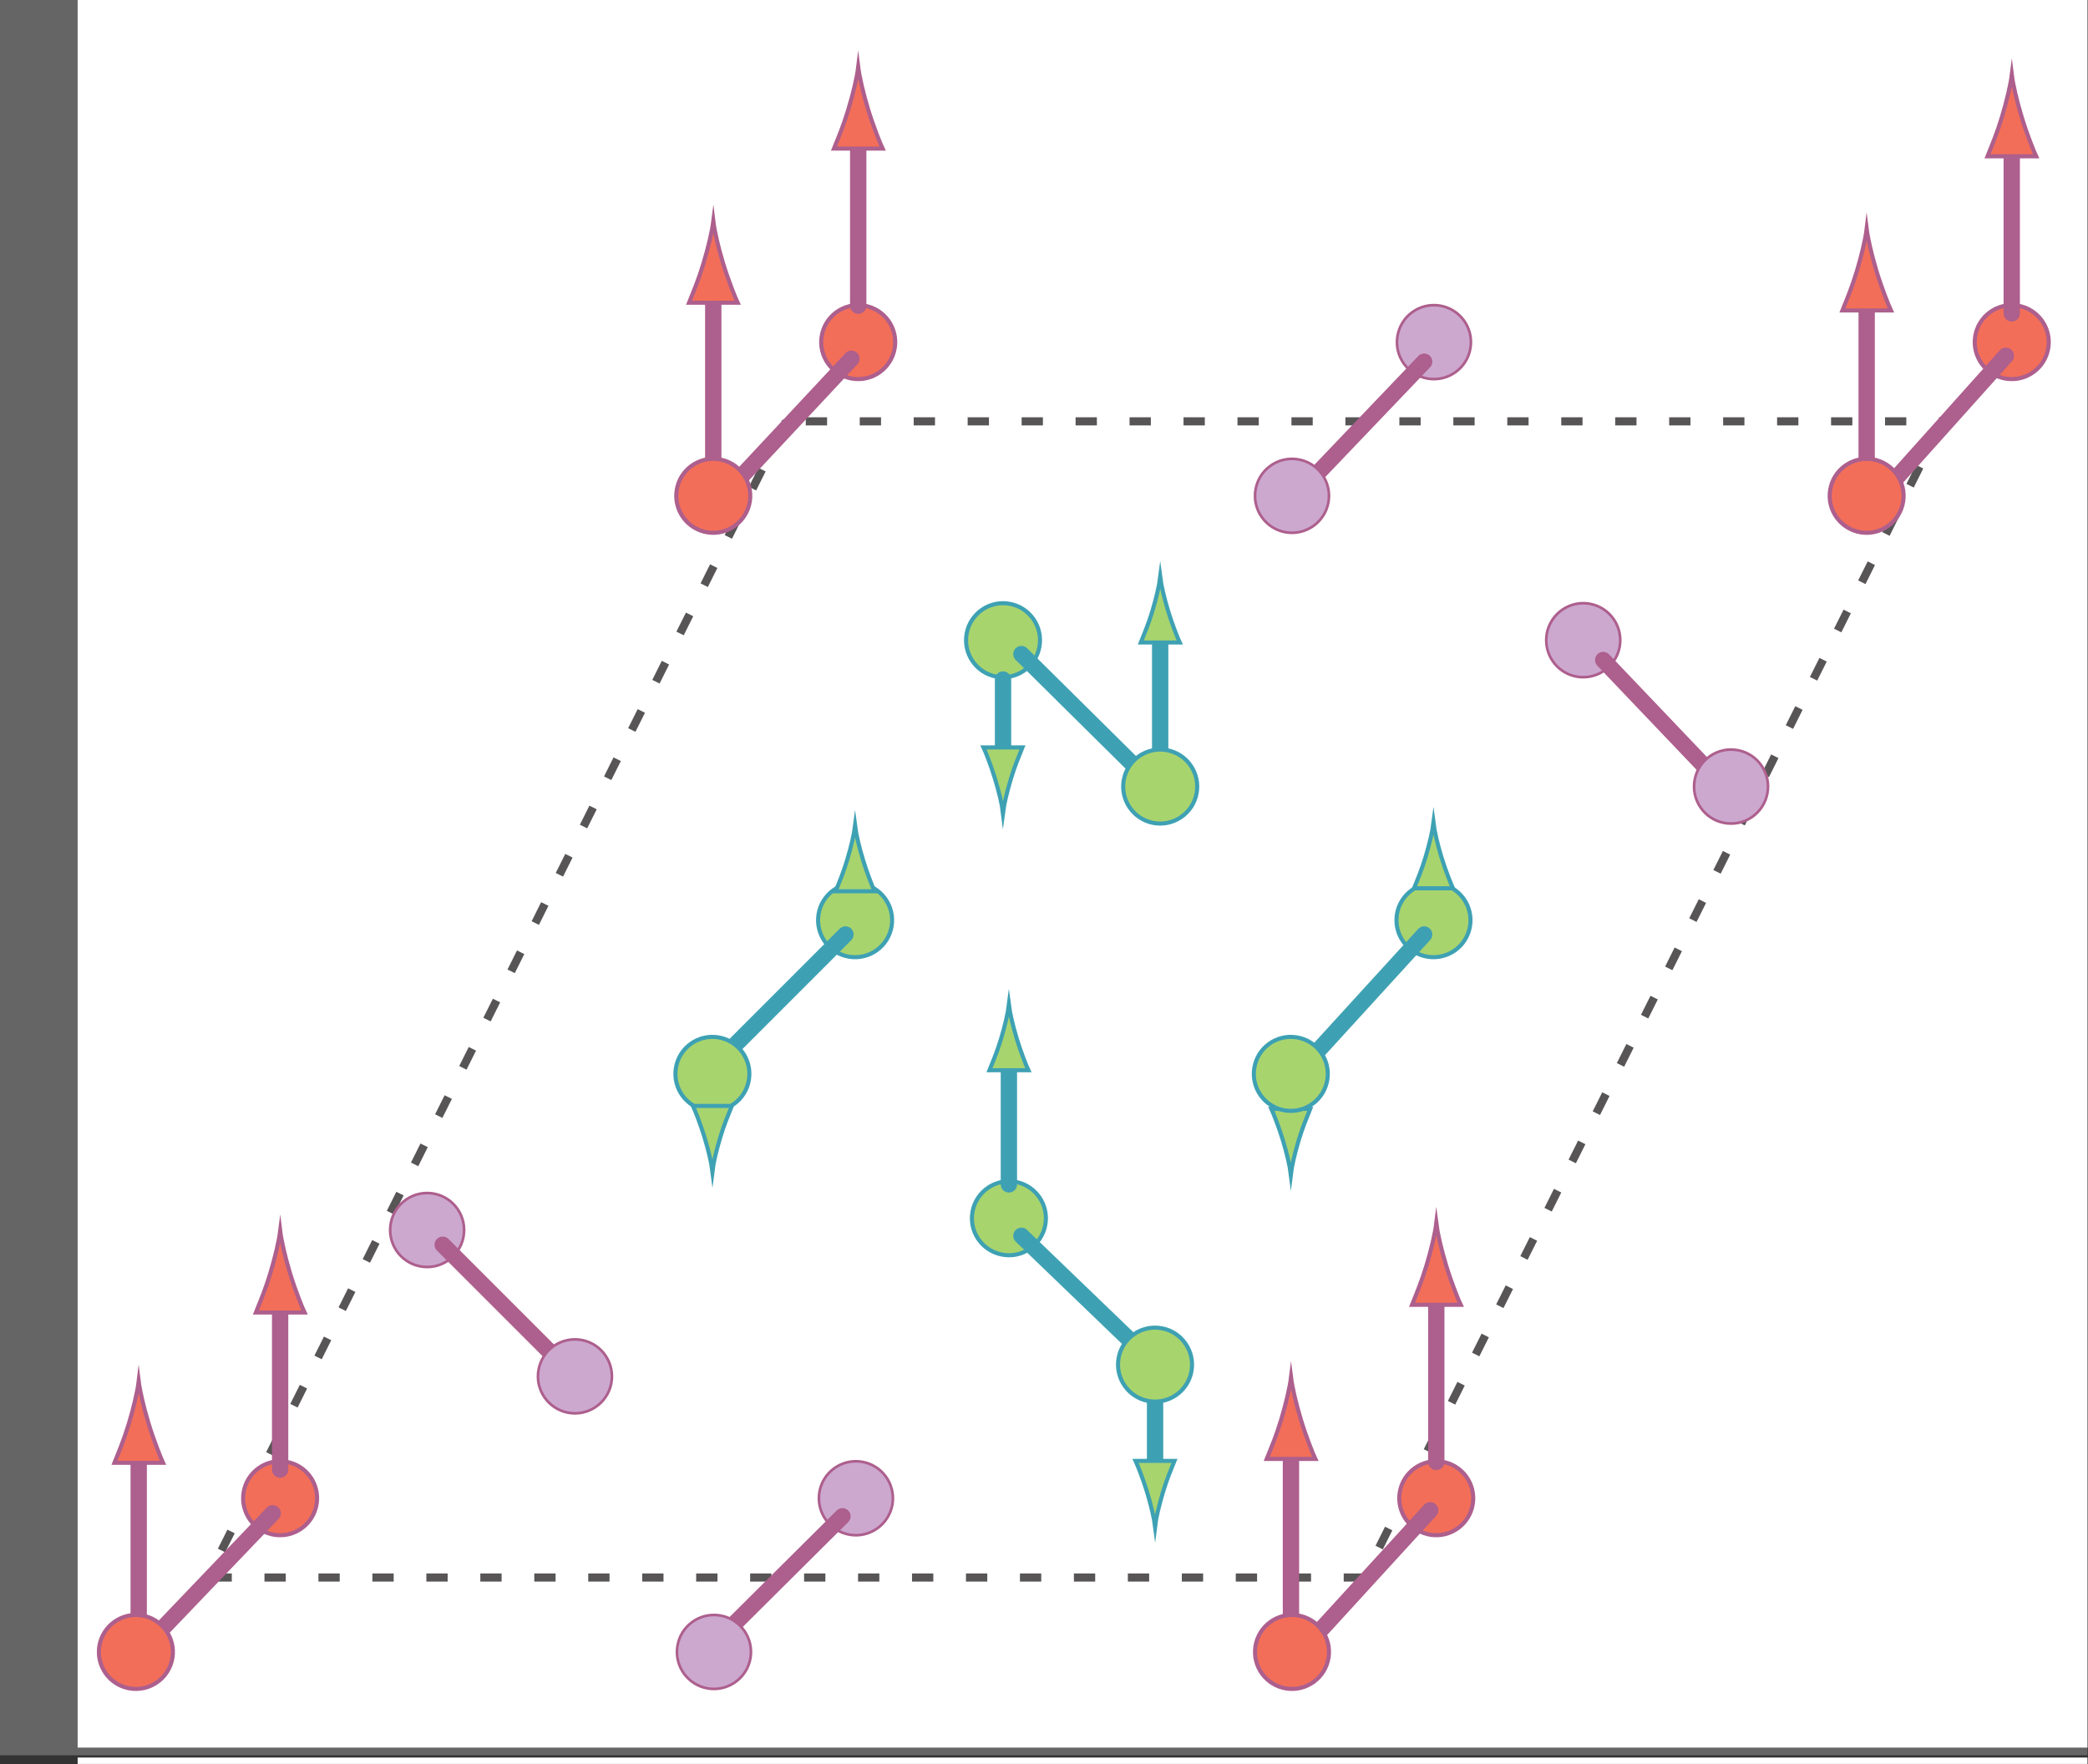 <?xml version="1.0" encoding="UTF-8" standalone="no"?>
<svg
   xmlns:dc="http://purl.org/dc/elements/1.1/"
   xmlns:cc="http://creativecommons.org/ns#"
   xmlns:rdf="http://www.w3.org/1999/02/22-rdf-syntax-ns#"
   xmlns:svg="http://www.w3.org/2000/svg"
   xmlns="http://www.w3.org/2000/svg"
   viewBox="0 0 170.417 144"
   height="144"
   width="170.417"
   xml:space="preserve"
   id="svg2"
   version="1.1"><rect x="0" y="0" width="170.417" height="144" fill="#333333" stroke="none"/><defs
     id="defs6"><clipPath
       id="clipPath22"
       clipPathUnits="userSpaceOnUse"><path
         id="path20"
         d="M 0,0 H 128 V 108 H 0 Z" /></clipPath><clipPath
       id="clipPath34"
       clipPathUnits="userSpaceOnUse"><path
         id="path32"
         d="M 0,0 H 128 V 108 H 0 Z" /></clipPath><clipPath
       id="clipPath138"
       clipPathUnits="userSpaceOnUse"><path
         id="path136"
         d="M 5.934,0 H 127.813 V 103.531 H 5.934 Z" /></clipPath><clipPath
       id="clipPath148"
       clipPathUnits="userSpaceOnUse"><path
         id="path146"
         d="M 0,0 H 128 V 108 H 0 Z" /></clipPath><clipPath
       id="clipPath200"
       clipPathUnits="userSpaceOnUse"><path
         id="path198"
         d="M 0,0 H 128 V 108 H 0 Z" /></clipPath><clipPath
       id="clipPath222"
       clipPathUnits="userSpaceOnUse"><path
         id="path220"
         d="M 0,0 H 128 V 108 H 0 Z" /></clipPath><clipPath
       id="clipPath254"
       clipPathUnits="userSpaceOnUse"><path
         id="path252"
         d="M 0,0 H 128 V 108 H 0 Z" /></clipPath><clipPath
       id="clipPath276"
       clipPathUnits="userSpaceOnUse"><path
         id="path274"
         d="M 0,0 H 128 V 108 H 0 Z" /></clipPath><clipPath
       id="clipPath308"
       clipPathUnits="userSpaceOnUse"><path
         id="path306"
         d="M 0,0 H 128 V 108 H 0 Z" /></clipPath><clipPath
       id="clipPath374"
       clipPathUnits="userSpaceOnUse"><path
         id="path372"
         d="M 0,0 H 128 V 108 H 0 Z" /></clipPath><clipPath
       id="clipPath446"
       clipPathUnits="userSpaceOnUse"><path
         id="path444"
         d="M 0,0 H 128 V 108 H 0 Z" /></clipPath><clipPath
       id="clipPath466"
       clipPathUnits="userSpaceOnUse"><path
         id="path464"
         d="M 0,0 H 128 V 108 H 0 Z" /></clipPath><clipPath
       id="clipPath478"
       clipPathUnits="userSpaceOnUse"><path
         id="path476"
         d="M 0,0 H 128 V 108 H 0 Z" /></clipPath></defs><g
     transform="scale(1.333)"
     id="g10"><g
       id="g12"><g
         id="g14"><g
           id="g16"><g
             clip-path="url(#clipPath22)"
             id="g18"><g
               id="g24"><g
                 id="g26"><g
                   id="g28"><g
                     clip-path="url(#clipPath34)"
                     id="g30"><g
                       id="g36"><path
                         id="path38"
                         style="fill:#ffffff;fill-opacity:1;fill-rule:nonzero;stroke:none"
                         d="M 4.754,0 H 127.813 V 107 H 4.754 Z" /></g></g></g></g></g></g></g></g><path
         id="path40"
         style="fill:#8cc63f;fill-opacity:1;fill-rule:evenodd;stroke:none"
         d="m 54.594,56.695 c -0.196,1.235 -1.356,2.078 -2.594,1.883 -1.234,-0.195 -2.078,-1.359 -1.883,-2.594 0.199,-1.234 1.36,-2.078 2.594,-1.882 1.234,0.195 2.078,1.359 1.883,2.593" /><g
         transform="scale(1,-1)"
         id="g42"><path
           id="path44"
           style="fill:none;stroke:#00839b;stroke-width:0.25;stroke-linecap:butt;stroke-linejoin:miter;stroke-miterlimit:10;stroke-dasharray:none;stroke-opacity:1"
           d="m 54.594,-56.695 c -0.196,-1.235 -1.356,-2.078 -2.594,-1.883 -1.234,0.195 -2.078,1.359 -1.883,2.594 0.199,1.234 1.36,2.078 2.594,1.882 1.234,-0.195 2.078,-1.359 1.883,-2.593 z" /></g><g
         transform="scale(1,-1)"
         id="g46"><path
           id="path48"
           style="fill:none;stroke:#231f20;stroke-width:0.5;stroke-linecap:butt;stroke-linejoin:miter;stroke-miterlimit:10;stroke-dasharray:1.304, 2;stroke-dashoffset:0;stroke-opacity:1"
           d="M 48.133,-25.797 12.738,-96.586 h 70.789 l 35.395,70.789 z" /></g><path
         id="path50"
         style="fill:#bc8cbf;fill-opacity:1;fill-rule:evenodd;stroke:none"
         d="m 90.035,21.301 c -0.195,1.234 -1.355,2.078 -2.594,1.883 -1.234,-0.196 -2.078,-1.356 -1.879,-2.59 0.196,-1.239 1.356,-2.078 2.59,-1.883 1.235,0.195 2.078,1.355 1.883,2.59" /><g
         transform="scale(1,-1)"
         id="g52"><path
           id="path54"
           style="fill:none;stroke:#932b69;stroke-width:0.163;stroke-linecap:butt;stroke-linejoin:miter;stroke-miterlimit:10;stroke-dasharray:none;stroke-opacity:1"
           d="m 90.035,-21.301 c -0.195,-1.234 -1.355,-2.078 -2.594,-1.883 -1.234,0.196 -2.078,1.356 -1.879,2.59 0.196,1.239 1.356,2.078 2.59,1.883 1.235,-0.195 2.078,-1.355 1.883,-2.59 z" /></g><path
         id="path56"
         style="fill:#ef4023;fill-opacity:1;fill-rule:evenodd;stroke:none"
         d="m 125.414,21.301 c -0.195,1.234 -1.355,2.078 -2.594,1.883 -1.234,-0.196 -2.078,-1.356 -1.882,-2.59 0.195,-1.239 1.359,-2.078 2.593,-1.883 1.235,0.195 2.078,1.355 1.883,2.59" /><g
         transform="scale(1,-1)"
         id="g58"><path
           id="path60"
           style="fill:none;stroke:#932b69;stroke-width:0.25;stroke-linecap:butt;stroke-linejoin:miter;stroke-miterlimit:10;stroke-dasharray:none;stroke-opacity:1"
           d="m 125.414,-21.301 c -0.195,-1.234 -1.355,-2.078 -2.594,-1.883 -1.234,0.196 -2.078,1.356 -1.882,2.59 0.195,1.239 1.359,2.078 2.593,1.883 1.235,-0.195 2.078,-1.355 1.883,-2.59 z" /></g><path
         id="path62"
         style="fill:#bc8cbf;fill-opacity:1;fill-rule:evenodd;stroke:none"
         d="m 96.504,41.422 c -1.227,-0.238 -2.027,-1.43 -1.789,-2.656 0.238,-1.227 1.43,-2.032 2.656,-1.793 1.227,0.238 2.031,1.429 1.793,2.656 -0.242,1.226 -1.43,2.031 -2.66,1.793" /><g
         transform="scale(1,-1)"
         id="g64"><path
           id="path66"
           style="fill:none;stroke:#932b69;stroke-width:0.163;stroke-linecap:butt;stroke-linejoin:miter;stroke-miterlimit:10;stroke-dasharray:none;stroke-opacity:1"
           d="m 96.504,-41.422 c -1.227,0.238 -2.027,1.43 -1.789,2.656 0.238,1.227 1.43,2.032 2.656,1.793 1.227,-0.238 2.031,-1.429 1.793,-2.656 -0.242,-1.226 -1.43,-2.031 -2.66,-1.793 z" /></g><path
         id="path68"
         style="fill:#8cc63f;fill-opacity:1;fill-rule:evenodd;stroke:none"
         d="m 60.98,41.422 c -1.226,-0.238 -2.027,-1.43 -1.789,-2.656 0.239,-1.227 1.426,-2.032 2.653,-1.793 1.23,0.238 2.031,1.429 1.793,2.656 -0.239,1.226 -1.43,2.031 -2.657,1.793" /><g
         transform="scale(1,-1)"
         id="g70"><path
           id="path72"
           style="fill:none;stroke:#00839b;stroke-width:0.25;stroke-linecap:butt;stroke-linejoin:miter;stroke-miterlimit:10;stroke-dasharray:none;stroke-opacity:1"
           d="m 60.98,-41.422 c -1.226,0.238 -2.027,1.43 -1.789,2.656 0.239,1.227 1.426,2.032 2.653,1.793 1.23,-0.238 2.031,-1.429 1.793,-2.656 -0.239,-1.226 -1.43,-2.031 -2.657,-1.793 z" /></g><path
         id="path74"
         style="fill:#ef4023;fill-opacity:1;fill-rule:evenodd;stroke:none"
         d="m 54.785,21.301 c -0.199,1.234 -1.359,2.078 -2.594,1.883 -1.234,-0.196 -2.078,-1.356 -1.882,-2.59 0.195,-1.239 1.355,-2.078 2.589,-1.883 1.239,0.195 2.082,1.355 1.887,2.59" /><g
         transform="scale(1,-1)"
         id="g76"><path
           id="path78"
           style="fill:none;stroke:#932b69;stroke-width:0.25;stroke-linecap:butt;stroke-linejoin:miter;stroke-miterlimit:10;stroke-dasharray:none;stroke-opacity:1"
           d="m 54.785,-21.301 c -0.199,-1.234 -1.359,-2.078 -2.594,-1.883 -1.234,0.196 -2.078,1.356 -1.882,2.59 0.195,1.239 1.355,2.078 2.589,1.883 1.239,-0.195 2.082,-1.355 1.887,-2.59 z" /></g><path
         id="path80"
         style="fill:#8cc63f;fill-opacity:1;fill-rule:evenodd;stroke:none"
         d="m 90.008,56.695 c -0.196,1.235 -1.356,2.078 -2.594,1.883 -1.234,-0.195 -2.078,-1.359 -1.883,-2.594 0.196,-1.234 1.36,-2.078 2.594,-1.882 1.234,0.195 2.078,1.359 1.883,2.593" /><g
         transform="scale(1,-1)"
         id="g82"><path
           id="path84"
           style="fill:none;stroke:#00839b;stroke-width:0.25;stroke-linecap:butt;stroke-linejoin:miter;stroke-miterlimit:10;stroke-dasharray:none;stroke-opacity:1"
           d="m 90.008,-56.695 c -0.196,-1.235 -1.356,-2.078 -2.594,-1.883 -1.234,0.195 -2.078,1.359 -1.883,2.594 0.196,1.234 1.36,2.078 2.594,1.882 1.234,-0.195 2.078,-1.359 1.883,-2.593 z" /></g><path
         id="path86"
         style="fill:#8cc63f;fill-opacity:1;fill-rule:evenodd;stroke:none"
         d="m 61.344,76.812 c -1.231,-0.238 -2.032,-1.425 -1.793,-2.652 0.238,-1.23 1.429,-2.031 2.656,-1.793 1.227,0.238 2.031,1.43 1.789,2.656 -0.238,1.227 -1.426,2.032 -2.652,1.789" /><g
         transform="scale(1,-1)"
         id="g88"><path
           id="path90"
           style="fill:none;stroke:#00839b;stroke-width:0.25;stroke-linecap:butt;stroke-linejoin:miter;stroke-miterlimit:10;stroke-dasharray:none;stroke-opacity:1"
           d="m 61.344,-76.812 c -1.231,0.238 -2.032,1.425 -1.793,2.652 0.238,1.23 1.429,2.031 2.656,1.793 1.227,-0.238 2.031,-1.43 1.789,-2.656 -0.238,-1.227 -1.426,-2.032 -2.652,-1.789 z" /></g><path
         id="path92"
         style="fill:#bc8cbf;fill-opacity:1;fill-rule:evenodd;stroke:none"
         d="m 25.719,77.531 c -1.227,-0.234 -2.028,-1.426 -1.789,-2.652 0.238,-1.231 1.429,-2.031 2.656,-1.793 1.226,0.238 2.027,1.43 1.789,2.656 -0.238,1.227 -1.426,2.031 -2.656,1.789" /><g
         transform="scale(1,-1)"
         id="g94"><path
           id="path96"
           style="fill:none;stroke:#932b69;stroke-width:0.163;stroke-linecap:butt;stroke-linejoin:miter;stroke-miterlimit:10;stroke-dasharray:none;stroke-opacity:1"
           d="m 25.719,-77.531 c -1.227,0.234 -2.028,1.426 -1.789,2.652 0.238,1.231 1.429,2.031 2.656,1.793 1.226,-0.238 2.027,-1.43 1.789,-2.656 -0.238,-1.227 -1.426,-2.031 -2.656,-1.789 z" /></g><path
         id="path98"
         style="fill:#ef4023;fill-opacity:1;fill-rule:evenodd;stroke:none"
         d="m 19.387,92.086 c -0.196,1.234 -1.356,2.078 -2.59,1.883 -1.235,-0.196 -2.078,-1.356 -1.883,-2.59 0.195,-1.234 1.356,-2.078 2.59,-1.883 1.238,0.195 2.082,1.356 1.883,2.59" /><g
         transform="scale(1,-1)"
         id="g100"><path
           id="path102"
           style="fill:none;stroke:#932b69;stroke-width:0.25;stroke-linecap:butt;stroke-linejoin:miter;stroke-miterlimit:10;stroke-dasharray:none;stroke-opacity:1"
           d="m 19.387,-92.086 c -0.196,-1.234 -1.356,-2.078 -2.59,-1.883 -1.235,0.196 -2.078,1.356 -1.883,2.59 0.195,1.234 1.356,2.078 2.59,1.883 1.238,-0.195 2.082,-1.356 1.883,-2.59 z" /></g><path
         id="path104"
         style="fill:#bc8cbf;fill-opacity:1;fill-rule:evenodd;stroke:none"
         d="m 54.645,92.086 c -0.2,1.234 -1.36,2.078 -2.594,1.883 -1.235,-0.196 -2.078,-1.356 -1.883,-2.59 0.195,-1.234 1.355,-2.078 2.59,-1.883 1.234,0.195 2.078,1.356 1.887,2.59" /><g
         transform="scale(1,-1)"
         id="g106"><path
           id="path108"
           style="fill:none;stroke:#932b69;stroke-width:0.163;stroke-linecap:butt;stroke-linejoin:miter;stroke-miterlimit:10;stroke-dasharray:none;stroke-opacity:1"
           d="m 54.645,-92.086 c -0.2,-1.234 -1.36,-2.078 -2.594,-1.883 -1.235,0.196 -2.078,1.356 -1.883,2.59 0.195,1.234 1.355,2.078 2.59,1.883 1.234,-0.195 2.078,-1.356 1.887,-2.59 z" /></g><path
         id="path110"
         style="fill:#ef4023;fill-opacity:1;fill-rule:evenodd;stroke:none"
         d="m 90.176,92.086 c -0.196,1.234 -1.356,2.078 -2.59,1.883 -1.234,-0.196 -2.078,-1.356 -1.883,-2.59 0.195,-1.234 1.356,-2.078 2.59,-1.883 1.234,0.195 2.078,1.356 1.883,2.59" /><g
         transform="scale(1,-1)"
         id="g112"><path
           id="path114"
           style="fill:none;stroke:#932b69;stroke-width:0.25;stroke-linecap:butt;stroke-linejoin:miter;stroke-miterlimit:10;stroke-dasharray:none;stroke-opacity:1"
           d="m 90.176,-92.086 c -0.196,-1.234 -1.356,-2.078 -2.59,-1.883 -1.234,0.196 -2.078,1.356 -1.883,2.59 0.195,1.234 1.356,2.078 2.59,1.883 1.234,-0.195 2.078,-1.356 1.883,-2.59 z" /></g><g
         transform="scale(1,-1)"
         id="g116"><path
           id="path118"
           style="fill:none;stroke:#932b69;stroke-width:1;stroke-linecap:round;stroke-linejoin:round;stroke-miterlimit:10;stroke-dasharray:none;stroke-opacity:1"
           d="M 52.547,-8.098 V -18.719" /></g><path
         id="path120"
         style="fill:#ef4023;fill-opacity:1;fill-rule:evenodd;stroke:none"
         d="M 51.941,6.707 C 51.648,7.68 51.375,8.316 51.062,9.098 h 2.977 C 53.902,8.816 53.453,7.68 53.156,6.707 52.84,5.66 52.625,4.715 52.547,4.102 52.473,4.715 52.258,5.66 51.941,6.707" /><g
         transform="scale(1,-1)"
         id="g122"><path
           id="path124"
           style="fill:none;stroke:#932b69;stroke-width:0.25;stroke-linecap:butt;stroke-linejoin:miter;stroke-miterlimit:10;stroke-dasharray:none;stroke-opacity:1"
           d="M 51.941,-6.707 C 51.648,-7.68 51.375,-8.316 51.062,-9.098 h 2.977 c -0.137,0.282 -0.586,1.418 -0.883,2.391 -0.316,1.047 -0.531,1.992 -0.609,2.605 -0.074,-0.613 -0.289,-1.558 -0.606,-2.605 z" /></g><g
         transform="scale(1,-1)"
         id="g126"><path
           id="path128"
           style="fill:none;stroke:#932b69;stroke-width:1;stroke-linecap:round;stroke-linejoin:round;stroke-miterlimit:10;stroke-dasharray:none;stroke-opacity:1"
           d="M 43.672,-17.539 V -28.156" /></g><path
         id="path130"
         style="fill:#ef4023;fill-opacity:1;fill-rule:evenodd;stroke:none"
         d="m 43.066,16.145 c -0.293,0.976 -0.566,1.609 -0.878,2.39 h 2.976 c -0.133,-0.277 -0.586,-1.414 -0.883,-2.39 -0.316,-1.043 -0.531,-1.993 -0.605,-2.606 -0.078,0.613 -0.293,1.563 -0.61,2.606" /></g><g
       id="g132"><g
         clip-path="url(#clipPath138)"
         id="g134"><g
           id="g140"><g
             id="g142"><g
               clip-path="url(#clipPath148)"
               id="g144"><g
                 id="g150"><g
                   transform="scale(1,-1)"
                   id="g152"><path
                     id="path154"
                     style="fill:none;stroke:#932b69;stroke-width:0.25;stroke-linecap:butt;stroke-linejoin:miter;stroke-miterlimit:10;stroke-dasharray:none;stroke-opacity:1"
                     d="m 43.066,-16.145 c -0.293,-0.976 -0.566,-1.609 -0.878,-2.39 h 2.976 c -0.133,0.277 -0.586,1.414 -0.883,2.39 -0.316,1.043 -0.531,1.993 -0.605,2.606 -0.078,-0.613 -0.293,-1.563 -0.61,-2.606 z" /></g><g
                   transform="scale(1,-1)"
                   id="g156"><path
                     id="path158"
                     style="fill:none;stroke:#932b69;stroke-width:1;stroke-linecap:round;stroke-linejoin:round;stroke-miterlimit:10;stroke-dasharray:none;stroke-opacity:1"
                     d="M 79.043,-88.328 V -98.945" /></g></g></g></g></g><path
           id="path160"
           style="fill:#ef4023;fill-opacity:1;fill-rule:evenodd;stroke:none"
           d="m 78.441,86.934 c -0.296,0.976 -0.566,1.609 -0.882,2.39 h 2.976 c -0.133,-0.277 -0.586,-1.414 -0.879,-2.39 -0.316,-1.043 -0.531,-1.989 -0.609,-2.606 -0.078,0.617 -0.293,1.563 -0.606,2.606" /><g
           transform="scale(1,-1)"
           id="g162"><path
             id="path164"
             style="fill:none;stroke:#932b69;stroke-width:0.25;stroke-linecap:butt;stroke-linejoin:miter;stroke-miterlimit:10;stroke-dasharray:none;stroke-opacity:1"
             d="m 78.441,-86.934 c -0.296,-0.976 -0.566,-1.609 -0.882,-2.39 h 2.976 c -0.133,0.277 -0.586,1.414 -0.879,2.39 -0.316,1.043 -0.531,1.989 -0.609,2.606 -0.078,-0.617 -0.293,-1.563 -0.606,-2.606 z" /></g><g
           transform="scale(1,-1)"
           id="g166"><path
             id="path168"
             style="fill:none;stroke:#932b69;stroke-width:1;stroke-linecap:round;stroke-linejoin:round;stroke-miterlimit:10;stroke-dasharray:none;stroke-opacity:1"
             d="M 87.941,-78.887 V -89.508" /></g><path
           id="path170"
           style="fill:#ef4023;fill-opacity:1;fill-rule:evenodd;stroke:none"
           d="m 87.336,77.496 c -0.297,0.973 -0.566,1.609 -0.879,2.391 h 2.977 c -0.137,-0.282 -0.59,-1.418 -0.883,-2.391 -0.317,-1.043 -0.531,-1.992 -0.61,-2.605 -0.074,0.613 -0.289,1.562 -0.605,2.605" /><g
           transform="scale(1,-1)"
           id="g172"><path
             id="path174"
             style="fill:none;stroke:#932b69;stroke-width:0.25;stroke-linecap:butt;stroke-linejoin:miter;stroke-miterlimit:10;stroke-dasharray:none;stroke-opacity:1"
             d="m 87.336,-77.496 c -0.297,-0.973 -0.566,-1.609 -0.879,-2.391 h 2.977 c -0.137,0.282 -0.59,1.418 -0.883,2.391 -0.317,1.043 -0.531,1.992 -0.61,2.605 -0.074,-0.613 -0.289,-1.562 -0.605,-2.605 z" /></g><g
           transform="scale(1,-1)"
           id="g176"><path
             id="path178"
             style="fill:none;stroke:#00839b;stroke-width:1;stroke-linecap:round;stroke-linejoin:round;stroke-miterlimit:10;stroke-dasharray:none;stroke-opacity:1"
             d="m 71.035,-46.324 v 7.785" /></g><path
           id="path180"
           style="fill:#8cc63f;fill-opacity:1;fill-rule:evenodd;stroke:none"
           d="m 70.555,37.426 c -0.239,0.777 -0.453,1.285 -0.703,1.91 h 2.378 c -0.105,-0.223 -0.468,-1.133 -0.703,-1.91 -0.254,-0.836 -0.425,-1.594 -0.488,-2.086 -0.062,0.492 -0.234,1.25 -0.484,2.086" /><g
           transform="scale(1,-1)"
           id="g182"><path
             id="path184"
             style="fill:none;stroke:#00839b;stroke-width:0.25;stroke-linecap:butt;stroke-linejoin:miter;stroke-miterlimit:10;stroke-dasharray:none;stroke-opacity:1"
             d="m 70.555,-37.426 c -0.239,-0.777 -0.453,-1.285 -0.703,-1.91 h 2.378 c -0.105,0.223 -0.468,1.133 -0.703,1.91 -0.254,0.836 -0.425,1.594 -0.488,2.086 -0.062,-0.492 -0.234,-1.25 -0.484,-2.086 z" /></g><g
           transform="scale(1,-1)"
           id="g186"><path
             id="path188"
             style="fill:none;stroke:#00839b;stroke-width:1;stroke-linecap:round;stroke-linejoin:round;stroke-miterlimit:10;stroke-dasharray:none;stroke-opacity:1"
             d="m 61.414,-41.605 v -4.957" /></g><path
           id="path190"
           style="fill:#8cc63f;fill-opacity:1;fill-rule:evenodd;stroke:none"
           d="m 61.898,47.676 c 0.235,-0.781 0.454,-1.285 0.704,-1.914 h -2.383 c 0.109,0.226 0.469,1.133 0.703,1.914 0.254,0.836 0.43,1.594 0.488,2.082 0.063,-0.488 0.235,-1.246 0.488,-2.082" /><g
           id="g192"><g
             id="g194"><g
               clip-path="url(#clipPath200)"
               id="g196"><g
                 id="g202"><g
                   transform="scale(1,-1)"
                   id="g204"><path
                     id="path206"
                     style="fill:none;stroke:#00839b;stroke-width:0.25;stroke-linecap:butt;stroke-linejoin:miter;stroke-miterlimit:10;stroke-dasharray:none;stroke-opacity:1"
                     d="m 61.898,-47.676 c 0.235,0.781 0.454,1.285 0.704,1.914 h -2.383 c 0.109,-0.226 0.469,-1.133 0.703,-1.914 0.254,-0.836 0.43,-1.594 0.488,-2.082 0.063,0.488 0.235,1.246 0.488,2.082 z" /></g><g
                   transform="scale(1,-1)"
                   id="g208"><path
                     id="path210"
                     style="fill:none;stroke:#932b69;stroke-width:1;stroke-linecap:round;stroke-linejoin:round;stroke-miterlimit:10;stroke-dasharray:none;stroke-opacity:1"
                     d="M 8.492,-88.562 V -99.18" /></g></g></g></g></g><path
           id="path212"
           style="fill:#ef4023;fill-opacity:1;fill-rule:evenodd;stroke:none"
           d="M 7.887,87.172 C 7.59,88.145 7.32,88.777 7.008,89.562 H 9.98 C 9.848,89.281 9.398,88.145 9.102,87.172 8.785,86.125 8.57,85.18 8.492,84.566 8.418,85.18 8.203,86.125 7.887,87.172" /><g
           id="g214"><g
             id="g216"><g
               clip-path="url(#clipPath222)"
               id="g218"><g
                 id="g224"><g
                   transform="scale(1,-1)"
                   id="g226"><path
                     id="path228"
                     style="fill:none;stroke:#932b69;stroke-width:0.25;stroke-linecap:butt;stroke-linejoin:miter;stroke-miterlimit:10;stroke-dasharray:none;stroke-opacity:1"
                     d="M 7.887,-87.172 C 7.59,-88.145 7.32,-88.777 7.008,-89.562 H 9.98 c -0.132,0.281 -0.582,1.417 -0.878,2.39 -0.317,1.047 -0.532,1.992 -0.61,2.606 -0.074,-0.614 -0.289,-1.559 -0.605,-2.606 z" /></g></g></g></g></g><g
           transform="scale(1,-1)"
           id="g230"><path
             id="path232"
             style="fill:none;stroke:#932b69;stroke-width:1;stroke-linecap:round;stroke-linejoin:round;stroke-miterlimit:10;stroke-dasharray:none;stroke-opacity:1"
             d="M 17.152,-79.359 V -89.98" /></g><path
           id="path234"
           style="fill:#ef4023;fill-opacity:1;fill-rule:evenodd;stroke:none"
           d="m 16.547,77.969 c -0.293,0.972 -0.567,1.605 -0.879,2.39 h 2.977 c -0.137,-0.281 -0.586,-1.418 -0.883,-2.39 -0.313,-1.047 -0.532,-1.992 -0.606,-2.606 -0.078,0.614 -0.293,1.559 -0.609,2.606" /><g
           transform="scale(1,-1)"
           id="g236"><path
             id="path238"
             style="fill:none;stroke:#932b69;stroke-width:0.25;stroke-linecap:butt;stroke-linejoin:miter;stroke-miterlimit:10;stroke-dasharray:none;stroke-opacity:1"
             d="m 16.547,-77.969 c -0.293,-0.972 -0.567,-1.605 -0.879,-2.39 h 2.977 c -0.137,0.281 -0.586,1.418 -0.883,2.39 -0.313,1.047 -0.532,1.992 -0.606,2.606 -0.078,-0.614 -0.293,-1.559 -0.609,-2.606 z" /></g><g
           transform="scale(1,-1)"
           id="g240"><path
             id="path242"
             style="fill:none;stroke:#932b69;stroke-width:1;stroke-linecap:round;stroke-linejoin:round;stroke-miterlimit:10;stroke-dasharray:none;stroke-opacity:1"
             d="M 114.293,-18.012 V -28.629" /></g><path
           id="path244"
           style="fill:#ef4023;fill-opacity:1;fill-rule:evenodd;stroke:none"
           d="m 113.688,16.617 c -0.297,0.977 -0.567,1.61 -0.879,2.391 h 2.972 c -0.133,-0.281 -0.586,-1.414 -0.879,-2.391 -0.316,-1.043 -0.531,-1.992 -0.609,-2.605 -0.074,0.613 -0.293,1.562 -0.605,2.605" /><g
           id="g246"><g
             id="g248"><g
               clip-path="url(#clipPath254)"
               id="g250"><g
                 id="g256"><g
                   transform="scale(1,-1)"
                   id="g258"><path
                     id="path260"
                     style="fill:none;stroke:#932b69;stroke-width:0.25;stroke-linecap:butt;stroke-linejoin:miter;stroke-miterlimit:10;stroke-dasharray:none;stroke-opacity:1"
                     d="m 113.688,-16.617 c -0.297,-0.977 -0.567,-1.61 -0.879,-2.391 h 2.972 c -0.133,0.281 -0.586,1.414 -0.879,2.391 -0.316,1.043 -0.531,1.992 -0.609,2.605 -0.074,-0.613 -0.293,-1.562 -0.605,-2.605 z" /></g><g
                   transform="scale(1,-1)"
                   id="g262"><path
                     id="path264"
                     style="fill:none;stroke:#932b69;stroke-width:1;stroke-linecap:round;stroke-linejoin:round;stroke-miterlimit:10;stroke-dasharray:none;stroke-opacity:1"
                     d="M 123.176,-8.57 V -19.188" /></g></g></g></g></g><path
           id="path266"
           style="fill:#ef4023;fill-opacity:1;fill-rule:evenodd;stroke:none"
           d="m 122.57,7.18 c -0.293,0.972 -0.566,1.605 -0.879,2.39 h 2.977 c -0.133,-0.281 -0.586,-1.418 -0.879,-2.39 -0.316,-1.047 -0.535,-1.992 -0.609,-2.606 -0.078,0.614 -0.293,1.559 -0.61,2.606" /><g
           id="g268"><g
             id="g270"><g
               clip-path="url(#clipPath276)"
               id="g272"><g
                 id="g278"><g
                   transform="scale(1,-1)"
                   id="g280"><path
                     id="path282"
                     style="fill:none;stroke:#932b69;stroke-width:0.25;stroke-linecap:butt;stroke-linejoin:miter;stroke-miterlimit:10;stroke-dasharray:none;stroke-opacity:1"
                     d="m 122.57,-7.18 c -0.293,-0.972 -0.566,-1.605 -0.879,-2.39 h 2.977 c -0.133,0.281 -0.586,1.418 -0.879,2.39 -0.316,1.047 -0.535,1.992 -0.609,2.606 -0.078,-0.614 -0.293,-1.559 -0.61,-2.606 z" /></g><g
                   transform="scale(1,-1)"
                   id="g284"><path
                     id="path286"
                     style="fill:none;stroke:#932b69;stroke-width:1;stroke-linecap:round;stroke-linejoin:round;stroke-miterlimit:10;stroke-dasharray:none;stroke-opacity:1"
                     d="m 114.961,-30.547 7.855,8.766" /></g></g></g></g></g><g
           transform="scale(1,-1)"
           id="g288"><path
             id="path290"
             style="fill:none;stroke:#00839b;stroke-width:1;stroke-linecap:round;stroke-linejoin:round;stroke-miterlimit:10;stroke-dasharray:none;stroke-opacity:1"
             d="m 62.539,-40.047 8.059,-7.976" /></g><g
           transform="scale(1,-1)"
           id="g292"><path
             id="path294"
             style="fill:none;stroke:#932b69;stroke-width:1;stroke-linecap:round;stroke-linejoin:round;stroke-miterlimit:10;stroke-dasharray:none;stroke-opacity:1"
             d="m 44.277,-30.367 7.852,8.402" /></g><g
           transform="scale(1,-1)"
           id="g296"><path
             id="path298"
             style="fill:none;stroke:#00839b;stroke-width:1;stroke-linecap:round;stroke-linejoin:round;stroke-miterlimit:10;stroke-dasharray:none;stroke-opacity:1"
             d="m 43.383,-65.598 8.383,8.383 m 27.761,-8.402 7.672,8.402 m -24.66,-18.449 8.059,-7.754" /></g><g
           id="g300"><g
             id="g302"><g
               clip-path="url(#clipPath308)"
               id="g304"><g
                 id="g310"><g
                   transform="scale(1,-1)"
                   id="g312"><path
                     id="path314"
                     style="fill:none;stroke:#932b69;stroke-width:1;stroke-linecap:round;stroke-linejoin:round;stroke-miterlimit:10;stroke-dasharray:none;stroke-opacity:1"
                     d="m 27.105,-76.211 7.856,-7.855 m -26.305,-16.989 8.039,8.403 m 26.688,-8.336 8.199,8.152 m 28.129,-8.219 7.855,8.586 m 10.594,52.059 7.488,-7.856 m -26.304,17.899 7.855,8.222" /></g></g></g></g></g><g
           transform="scale(1,-1)"
           id="g316"><path
             id="path318"
             style="fill:none;stroke:#00839b;stroke-width:1;stroke-linecap:round;stroke-linejoin:round;stroke-miterlimit:10;stroke-dasharray:none;stroke-opacity:1"
             d="m 61.773,-72.516 v 7.786" /></g><path
           id="path320"
           style="fill:#8cc63f;fill-opacity:1;fill-rule:evenodd;stroke:none"
           d="m 61.289,63.617 c -0.238,0.778 -0.453,1.285 -0.707,1.91 h 2.383 c -0.106,-0.222 -0.469,-1.132 -0.703,-1.91 -0.254,-0.836 -0.426,-1.594 -0.489,-2.086 -0.062,0.492 -0.234,1.25 -0.484,2.086" /><g
           transform="scale(1,-1)"
           id="g322"><path
             id="path324"
             style="fill:none;stroke:#00839b;stroke-width:0.25;stroke-linecap:butt;stroke-linejoin:miter;stroke-miterlimit:10;stroke-dasharray:none;stroke-opacity:1"
             d="m 61.289,-63.617 c -0.238,-0.778 -0.453,-1.285 -0.707,-1.91 h 2.383 c -0.106,0.222 -0.469,1.132 -0.703,1.91 -0.254,0.836 -0.426,1.594 -0.489,2.086 -0.062,-0.492 -0.234,-1.25 -0.484,-2.086 z" /></g><path
           id="path326"
           style="fill:#8cc63f;fill-opacity:1;fill-rule:evenodd;stroke:none"
           d="m 51.871,52.656 c -0.238,0.782 -0.453,1.289 -0.707,1.914 h 2.383 c -0.106,-0.222 -0.469,-1.132 -0.703,-1.914 -0.254,-0.836 -0.426,-1.594 -0.489,-2.082 -0.062,0.488 -0.234,1.246 -0.484,2.082" /><g
           transform="scale(1,-1)"
           id="g328"><path
             id="path330"
             style="fill:none;stroke:#00839b;stroke-width:0.25;stroke-linecap:butt;stroke-linejoin:miter;stroke-miterlimit:10;stroke-dasharray:none;stroke-opacity:1"
             d="m 51.871,-52.656 c -0.238,-0.782 -0.453,-1.289 -0.707,-1.914 h 2.383 c -0.106,0.222 -0.469,1.132 -0.703,1.914 -0.254,0.836 -0.426,1.594 -0.489,2.082 -0.062,-0.488 -0.234,-1.246 -0.484,-2.082 z" /></g><path
           id="path332"
           style="fill:#8cc63f;fill-opacity:1;fill-rule:evenodd;stroke:none"
           d="m 87.285,52.473 c -0.238,0.781 -0.453,1.289 -0.707,1.914 h 2.383 c -0.106,-0.223 -0.469,-1.133 -0.707,-1.914 -0.25,-0.832 -0.422,-1.59 -0.484,-2.082 -0.063,0.492 -0.235,1.25 -0.485,2.082" /><g
           transform="scale(1,-1)"
           id="g334"><path
             id="path336"
             style="fill:none;stroke:#00839b;stroke-width:0.25;stroke-linecap:butt;stroke-linejoin:miter;stroke-miterlimit:10;stroke-dasharray:none;stroke-opacity:1"
             d="m 87.285,-52.473 c -0.238,-0.781 -0.453,-1.289 -0.707,-1.914 h 2.383 c -0.106,0.223 -0.469,1.133 -0.707,1.914 -0.25,0.832 -0.422,1.59 -0.484,2.082 -0.063,-0.492 -0.235,-1.25 -0.485,-2.082 z" /></g><path
           id="path338"
           style="fill:#8cc63f;fill-opacity:1;fill-rule:evenodd;stroke:none"
           d="m 45.855,66.105 c -0.195,1.235 -1.355,2.079 -2.589,1.883 -1.235,-0.199 -2.078,-1.355 -1.883,-2.593 0.195,-1.235 1.355,-2.079 2.59,-1.883 1.234,0.195 2.078,1.355 1.882,2.593" /><g
           transform="scale(1,-1)"
           id="g340"><path
             id="path342"
             style="fill:none;stroke:#00839b;stroke-width:0.25;stroke-linecap:butt;stroke-linejoin:miter;stroke-miterlimit:10;stroke-dasharray:none;stroke-opacity:1"
             d="m 45.855,-66.105 c -0.195,-1.235 -1.355,-2.079 -2.589,-1.883 -1.235,0.199 -2.078,1.355 -1.883,2.593 0.195,1.235 1.355,2.079 2.59,1.883 1.234,-0.195 2.078,-1.355 1.882,-2.593 z" /></g><g
           transform="scale(1,-1)"
           id="g344"><path
             id="path346"
             style="fill:none;stroke:#00839b;stroke-width:1;stroke-linecap:round;stroke-linejoin:round;stroke-miterlimit:10;stroke-dasharray:none;stroke-opacity:1"
             d="m 70.723,-85.289 v -4.957" /></g><path
           id="path348"
           style="fill:#8cc63f;fill-opacity:1;fill-rule:evenodd;stroke:none"
           d="m 71.207,91.359 c 0.234,-0.781 0.453,-1.289 0.703,-1.914 h -2.379 c 0.106,0.227 0.469,1.133 0.703,1.914 0.254,0.836 0.426,1.594 0.489,2.082 0.058,-0.488 0.234,-1.246 0.484,-2.082" /><g
           transform="scale(1,-1)"
           id="g350"><path
             id="path352"
             style="fill:none;stroke:#00839b;stroke-width:0.25;stroke-linecap:butt;stroke-linejoin:miter;stroke-miterlimit:10;stroke-dasharray:none;stroke-opacity:1"
             d="m 71.207,-91.359 c 0.234,0.781 0.453,1.289 0.703,1.914 h -2.379 c 0.106,-0.227 0.469,-1.133 0.703,-1.914 0.254,-0.836 0.426,-1.594 0.489,-2.082 0.058,0.488 0.234,1.246 0.484,2.082 z" /></g><path
           id="path354"
           style="fill:#8cc63f;fill-opacity:1;fill-rule:evenodd;stroke:none"
           d="m 79.52,69.805 c 0.234,-0.782 0.453,-1.285 0.703,-1.914 h -2.379 c 0.105,0.226 0.468,1.132 0.703,1.914 0.254,0.836 0.426,1.593 0.488,2.086 0.059,-0.493 0.235,-1.25 0.485,-2.086" /><g
           transform="scale(1,-1)"
           id="g356"><path
             id="path358"
             style="fill:none;stroke:#00839b;stroke-width:0.25;stroke-linecap:butt;stroke-linejoin:miter;stroke-miterlimit:10;stroke-dasharray:none;stroke-opacity:1"
             d="m 79.52,-69.805 c 0.234,0.782 0.453,1.285 0.703,1.914 h -2.379 c 0.105,-0.226 0.468,-1.132 0.703,-1.914 0.254,-0.836 0.426,-1.593 0.488,-2.086 0.059,0.493 0.235,1.25 0.485,2.086 z" /></g><path
           id="path360"
           style="fill:#8cc63f;fill-opacity:1;fill-rule:evenodd;stroke:none"
           d="m 44.105,69.621 c 0.235,-0.777 0.454,-1.285 0.704,-1.91 H 42.43 c 0.105,0.223 0.468,1.133 0.703,1.91 0.254,0.836 0.426,1.594 0.488,2.086 0.059,-0.492 0.231,-1.25 0.484,-2.086" /><g
           transform="scale(1,-1)"
           id="g362"><path
             id="path364"
             style="fill:none;stroke:#00839b;stroke-width:0.25;stroke-linecap:butt;stroke-linejoin:miter;stroke-miterlimit:10;stroke-dasharray:none;stroke-opacity:1"
             d="m 44.105,-69.621 c 0.235,0.777 0.454,1.285 0.704,1.91 H 42.43 c 0.105,-0.223 0.468,-1.133 0.703,-1.91 0.254,-0.836 0.426,-1.594 0.488,-2.086 0.059,0.492 0.231,1.25 0.484,2.086 z" /></g><g
           id="g366"><g
             id="g368"><g
               clip-path="url(#clipPath374)"
               id="g370"><g
                 id="g376"><path
                   id="path378"
                   style="fill:#ef4023;fill-opacity:1;fill-rule:evenodd;stroke:none"
                   d="m 10.559,101.496 c -0.196,1.234 -1.356,2.078 -2.594,1.883 -1.235,-0.195 -2.078,-1.356 -1.883,-2.59 0.199,-1.234 1.359,-2.078 2.594,-1.883 1.234,0.196 2.078,1.356 1.883,2.59" /><g
                   transform="scale(1,-1)"
                   id="g380"><path
                     id="path382"
                     style="fill:none;stroke:#932b69;stroke-width:0.25;stroke-linecap:butt;stroke-linejoin:miter;stroke-miterlimit:10;stroke-dasharray:none;stroke-opacity:1"
                     d="m 10.559,-101.496 c -0.196,-1.234 -1.356,-2.078 -2.594,-1.883 -1.235,0.195 -2.078,1.356 -1.883,2.59 0.199,1.234 1.359,2.078 2.594,1.883 1.234,-0.196 2.078,-1.356 1.883,-2.59 z" /></g><path
                   id="path384"
                   style="fill:#ef4023;fill-opacity:1;fill-rule:evenodd;stroke:none"
                   d="m 81.344,101.496 c -0.196,1.234 -1.356,2.078 -2.594,1.883 -1.23,-0.195 -2.078,-1.356 -1.879,-2.59 0.195,-1.234 1.356,-2.078 2.59,-1.883 1.234,0.196 2.078,1.356 1.883,2.59" /><g
                   transform="scale(1,-1)"
                   id="g386"><path
                     id="path388"
                     style="fill:none;stroke:#932b69;stroke-width:0.25;stroke-linecap:butt;stroke-linejoin:miter;stroke-miterlimit:10;stroke-dasharray:none;stroke-opacity:1"
                     d="m 81.344,-101.496 c -0.196,-1.234 -1.356,-2.078 -2.594,-1.883 -1.23,0.195 -2.078,1.356 -1.879,2.59 0.195,1.234 1.356,2.078 2.59,1.883 1.234,-0.196 2.078,-1.356 1.883,-2.59 z" /></g></g></g></g></g><path
           id="path390"
           style="fill:#ef4023;fill-opacity:1;fill-rule:evenodd;stroke:none"
           d="m 116.527,30.711 c -0.195,1.234 -1.355,2.078 -2.589,1.883 -1.235,-0.196 -2.079,-1.356 -1.883,-2.59 0.195,-1.238 1.355,-2.078 2.59,-1.883 1.234,0.195 2.078,1.356 1.882,2.59" /><g
           transform="scale(1,-1)"
           id="g392"><path
             id="path394"
             style="fill:none;stroke:#932b69;stroke-width:0.25;stroke-linecap:butt;stroke-linejoin:miter;stroke-miterlimit:10;stroke-dasharray:none;stroke-opacity:1"
             d="m 116.527,-30.711 c -0.195,-1.234 -1.355,-2.078 -2.589,-1.883 -1.235,0.196 -2.079,1.356 -1.883,2.59 0.195,1.238 1.355,2.078 2.59,1.883 1.234,-0.195 2.078,-1.356 1.882,-2.59 z" /></g><path
           id="path396"
           style="fill:#ef4023;fill-opacity:1;fill-rule:evenodd;stroke:none"
           d="m 45.91,30.711 c -0.199,1.234 -1.359,2.078 -2.594,1.883 -1.234,-0.196 -2.078,-1.356 -1.882,-2.59 0.195,-1.238 1.355,-2.078 2.593,-1.883 1.235,0.195 2.078,1.356 1.883,2.59" /><g
           transform="scale(1,-1)"
           id="g398"><path
             id="path400"
             style="fill:none;stroke:#932b69;stroke-width:0.25;stroke-linecap:butt;stroke-linejoin:miter;stroke-miterlimit:10;stroke-dasharray:none;stroke-opacity:1"
             d="m 45.91,-30.711 c -0.199,-1.234 -1.359,-2.078 -2.594,-1.883 -1.234,0.196 -2.078,1.356 -1.882,2.59 0.195,1.238 1.355,2.078 2.593,1.883 1.235,-0.195 2.078,-1.356 1.883,-2.59 z" /></g><path
           id="path402"
           style="fill:#8cc63f;fill-opacity:1;fill-rule:evenodd;stroke:none"
           d="m 70.289,85.773 c -1.227,-0.238 -2.031,-1.425 -1.793,-2.656 0.238,-1.226 1.43,-2.027 2.656,-1.789 1.227,0.238 2.032,1.43 1.793,2.656 -0.238,1.227 -1.429,2.028 -2.656,1.789" /><g
           transform="scale(1,-1)"
           id="g404"><path
             id="path406"
             style="fill:none;stroke:#00839b;stroke-width:0.25;stroke-linecap:butt;stroke-linejoin:miter;stroke-miterlimit:10;stroke-dasharray:none;stroke-opacity:1"
             d="m 70.289,-85.773 c -1.227,0.238 -2.031,1.425 -1.793,2.656 0.238,1.226 1.43,2.027 2.656,1.789 1.227,-0.238 2.032,-1.43 1.793,-2.656 -0.238,-1.227 -1.429,-2.028 -2.656,-1.789 z" /></g><path
           id="path408"
           style="fill:#8cc63f;fill-opacity:1;fill-rule:evenodd;stroke:none"
           d="m 81.27,66.105 c -0.196,1.235 -1.356,2.079 -2.59,1.883 -1.235,-0.199 -2.078,-1.355 -1.883,-2.593 0.195,-1.235 1.355,-2.079 2.59,-1.883 1.234,0.195 2.078,1.355 1.883,2.593" /><g
           transform="scale(1,-1)"
           id="g410"><path
             id="path412"
             style="fill:none;stroke:#00839b;stroke-width:0.25;stroke-linecap:butt;stroke-linejoin:miter;stroke-miterlimit:10;stroke-dasharray:none;stroke-opacity:1"
             d="m 81.27,-66.105 c -0.196,-1.235 -1.356,-2.079 -2.59,-1.883 -1.235,0.199 -2.078,1.355 -1.883,2.593 0.195,1.235 1.355,2.079 2.59,1.883 1.234,-0.195 2.078,-1.355 1.883,-2.593 z" /></g><path
           id="path414"
           style="fill:#8cc63f;fill-opacity:1;fill-rule:evenodd;stroke:none"
           d="m 70.605,50.383 c -1.226,-0.238 -2.031,-1.43 -1.793,-2.656 0.239,-1.231 1.43,-2.032 2.657,-1.793 1.23,0.238 2.031,1.429 1.793,2.656 -0.239,1.226 -1.43,2.031 -2.657,1.793" /><g
           transform="scale(1,-1)"
           id="g416"><path
             id="path418"
             style="fill:none;stroke:#00839b;stroke-width:0.25;stroke-linecap:butt;stroke-linejoin:miter;stroke-miterlimit:10;stroke-dasharray:none;stroke-opacity:1"
             d="m 70.605,-50.383 c -1.226,0.238 -2.031,1.43 -1.793,2.656 0.239,1.231 1.43,2.032 2.657,1.793 1.23,-0.238 2.031,-1.429 1.793,-2.656 -0.239,-1.226 -1.43,-2.031 -2.657,-1.793 z" /></g><path
           id="path420"
           style="fill:#bc8cbf;fill-opacity:1;fill-rule:evenodd;stroke:none"
           d="m 81.344,30.711 c -0.196,1.234 -1.356,2.078 -2.594,1.883 -1.23,-0.196 -2.078,-1.356 -1.879,-2.59 0.195,-1.238 1.356,-2.078 2.59,-1.883 1.234,0.195 2.078,1.356 1.883,2.59" /><g
           transform="scale(1,-1)"
           id="g422"><path
             id="path424"
             style="fill:none;stroke:#932b69;stroke-width:0.163;stroke-linecap:butt;stroke-linejoin:miter;stroke-miterlimit:10;stroke-dasharray:none;stroke-opacity:1"
             d="m 81.344,-30.711 c -0.196,-1.234 -1.356,-2.078 -2.594,-1.883 -1.23,0.196 -2.078,1.356 -1.879,2.59 0.195,1.238 1.356,2.078 2.59,1.883 1.234,-0.195 2.078,-1.356 1.883,-2.59 z" /></g><path
           id="path426"
           style="fill:#bc8cbf;fill-opacity:1;fill-rule:evenodd;stroke:none"
           d="m 105.559,50.383 c -1.231,-0.238 -2.032,-1.43 -1.793,-2.656 0.238,-1.231 1.429,-2.032 2.652,-1.793 1.23,0.238 2.031,1.429 1.793,2.656 -0.238,1.226 -1.426,2.031 -2.652,1.793" /><g
           transform="scale(1,-1)"
           id="g428"><path
             id="path430"
             style="fill:none;stroke:#932b69;stroke-width:0.163;stroke-linecap:butt;stroke-linejoin:miter;stroke-miterlimit:10;stroke-dasharray:none;stroke-opacity:1"
             d="m 105.559,-50.383 c -1.231,0.238 -2.032,1.43 -1.793,2.656 0.238,1.231 1.429,2.032 2.652,1.793 1.23,-0.238 2.031,-1.429 1.793,-2.656 -0.238,-1.226 -1.426,-2.031 -2.652,-1.793 z" /></g><path
           id="path432"
           style="fill:#bc8cbf;fill-opacity:1;fill-rule:evenodd;stroke:none"
           d="m 34.77,86.492 c -1.227,-0.238 -2.028,-1.426 -1.79,-2.652 0.239,-1.231 1.426,-2.031 2.653,-1.793 1.23,0.238 2.031,1.43 1.793,2.656 -0.238,1.227 -1.43,2.027 -2.656,1.789" /><g
           transform="scale(1,-1)"
           id="g434"><path
             id="path436"
             style="fill:none;stroke:#932b69;stroke-width:0.163;stroke-linecap:butt;stroke-linejoin:miter;stroke-miterlimit:10;stroke-dasharray:none;stroke-opacity:1"
             d="m 34.77,-86.492 c -1.227,0.238 -2.028,1.426 -1.79,2.652 0.239,1.231 1.426,2.031 2.653,1.793 1.23,-0.238 2.031,-1.43 1.793,-2.656 -0.238,-1.227 -1.43,-2.027 -2.656,-1.789 z" /></g><g
           id="g438"><g
             id="g440"><g
               clip-path="url(#clipPath446)"
               id="g442"><g
                 id="g448"><path
                   id="path450"
                   style="fill:#bc8cbf;fill-opacity:1;fill-rule:evenodd;stroke:none"
                   d="m 45.953,101.496 c -0.199,1.234 -1.359,2.078 -2.594,1.883 -1.234,-0.195 -2.078,-1.356 -1.882,-2.59 0.195,-1.234 1.355,-2.078 2.593,-1.883 1.235,0.196 2.078,1.356 1.883,2.59" /><g
                   transform="scale(1,-1)"
                   id="g452"><path
                     id="path454"
                     style="fill:none;stroke:#932b69;stroke-width:0.163;stroke-linecap:butt;stroke-linejoin:miter;stroke-miterlimit:10;stroke-dasharray:none;stroke-opacity:1"
                     d="m 45.953,-101.496 c -0.199,-1.234 -1.359,-2.078 -2.594,-1.883 -1.234,0.195 -2.078,1.356 -1.882,2.59 0.195,1.234 1.355,2.078 2.593,1.883 1.235,-0.196 2.078,-1.356 1.883,-2.59 z" /></g></g></g></g></g></g></g><g
       id="g456"><g
         id="g458"><g
           id="g460"><g
             clip-path="url(#clipPath466)"
             id="g462"><g
               id="g468"><g
                 id="g470"><g
                   id="g472"><g
                     clip-path="url(#clipPath478)"
                     id="g474"><g
                       id="g480"><path
                         id="path482"
                         style="fill:#ffffff;fill-opacity:1;fill-rule:nonzero;stroke:none"
                         d="M 4.754,107.609 H 127.813 V 208.73 H 4.754 Z" /></g></g></g></g></g></g></g></g><path
         id="path484"
         style="fill:#ffffff;fill-opacity:0.243;fill-rule:nonzero;stroke:none"
         d="M 0,0 H 127.812 V 107.469 H 0 Z" /></g></g></svg>